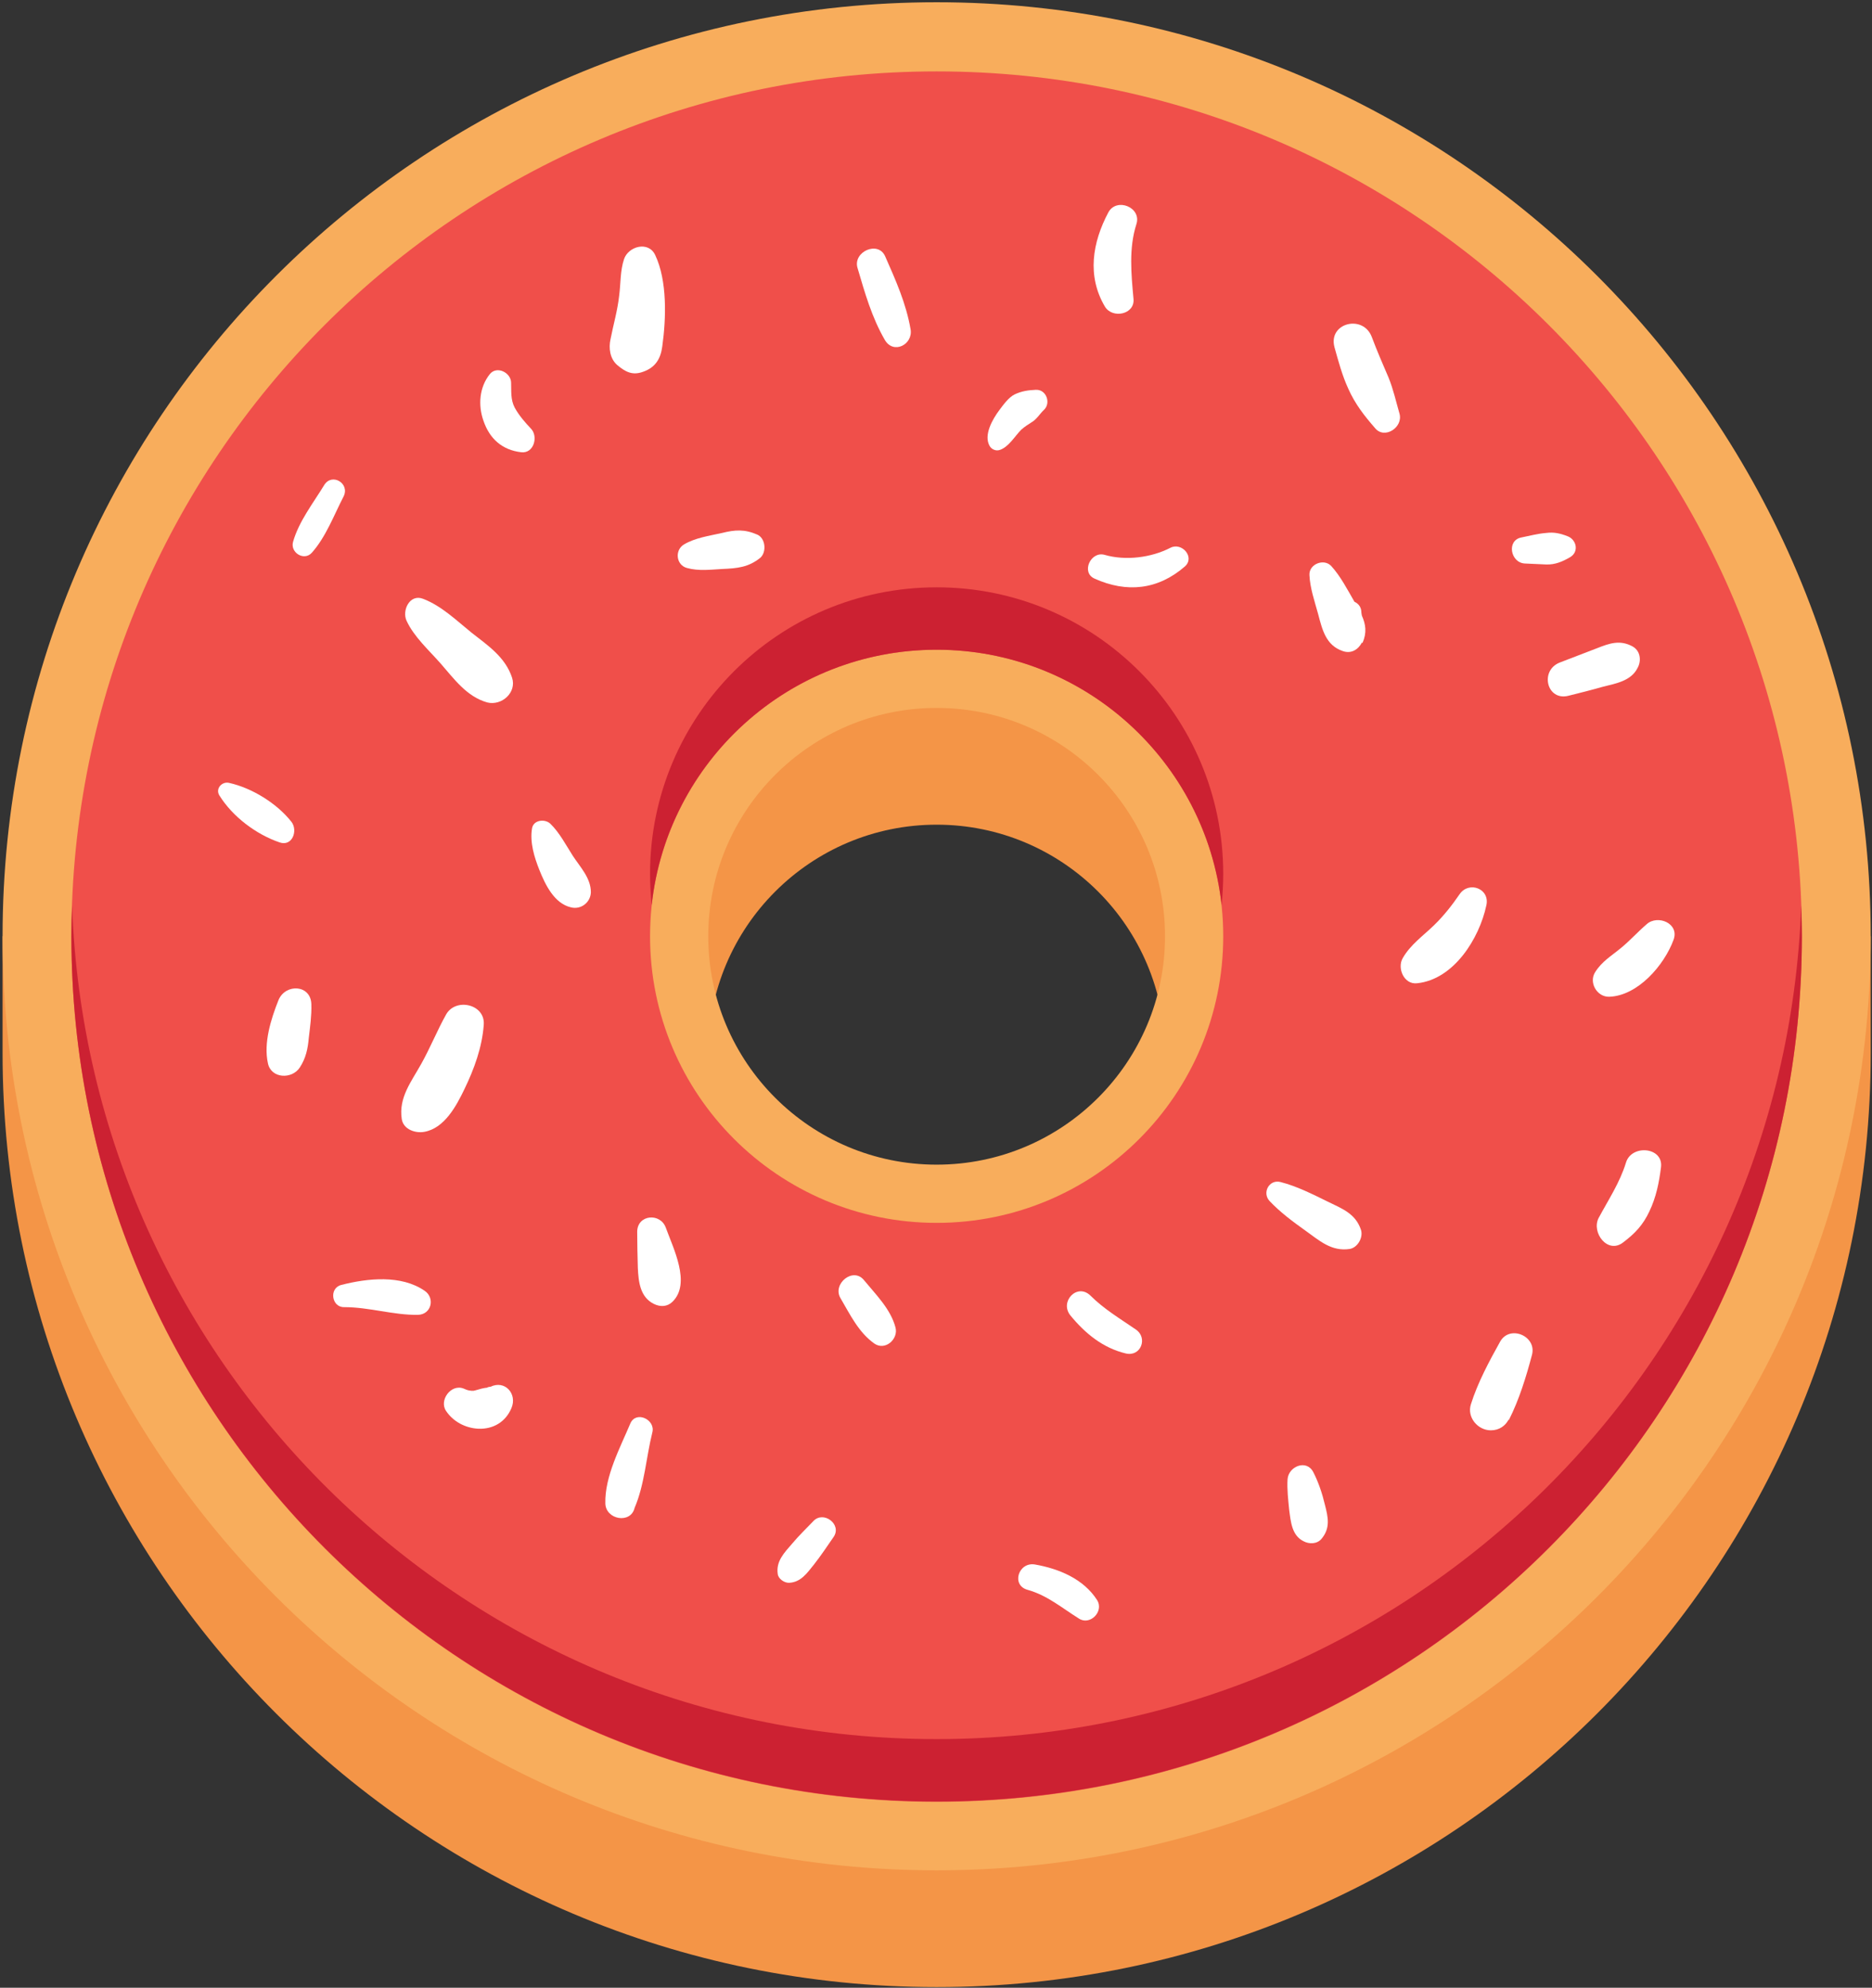 <?xml version="1.0" encoding="UTF-8"?>
<svg width="582px" height="618px" viewBox="0 0 582 618" version="1.1" xmlns="http://www.w3.org/2000/svg" xmlns:xlink="http://www.w3.org/1999/xlink">
    <rect x="0" y="0" width="582" height="618" fill="#333333" stroke="none"/>
    <title>Group</title>
    <g id="Page-1" stroke="none" stroke-width="1" fill="none" fill-rule="evenodd">
        <g id="Group" transform="translate(0.8, 0.7)" fill-rule="nonzero">
            <path d="M578.6,290.4 C560.7,147.2 438.5,36.3 290.4,36.3 C142.3,36.3 20.1,147.2 2.3,290.4 L-1.13686838e-13,290.4 L-1.13686838e-13,326.7 C-1.13686838e-13,487.1 130,617.1 290.4,617.1 C450.8,617.1 580.8,487.1 580.8,326.7 L580.8,290.4 L578.6,290.4 Z M290.4,397.7 C251.2,397.7 219.4,365.9 219.4,326.7 C219.4,287.5 251.2,255.7 290.4,255.7 C329.6,255.7 361.4,287.5 361.4,326.7 C361.4,365.9 329.6,397.7 290.4,397.7 Z" id="Shape" fill="#F49547"></path>
            <path d="M290.4,1.42108547e-14 C130,1.42108547e-14 -1.13686838e-13,130 -1.13686838e-13,290.4 C-1.13686838e-13,450.8 130,580.8 290.4,580.8 C450.8,580.8 580.8,450.8 580.8,290.4 C580.8,130 450.8,1.42108547e-14 290.4,1.42108547e-14 Z M290.4,361.4 C251.2,361.4 219.4,329.6 219.4,290.4 C219.4,251.2 251.2,219.4 290.4,219.4 C329.6,219.4 361.4,251.2 361.4,290.4 C361.4,329.6 329.6,361.4 290.4,361.4 Z" id="Shape" fill="#F8AD5C"></path>
            <path d="M290.4,21.5 C141.9,21.5 21.4,141.9 21.4,290.5 C21.4,439 141.8,559.5 290.4,559.5 C439,559.5 559.4,439.1 559.4,290.5 C559.4,141.9 439,21.5 290.4,21.5 Z M290.4,379.5 C241.2,379.5 201.3,339.6 201.3,290.4 C201.3,241.2 241.2,201.3 290.4,201.3 C339.6,201.3 379.5,241.2 379.5,290.4 C379.5,339.6 339.6,379.5 290.4,379.5 Z" id="Shape" fill="#F04F4A"></path>
            <g transform="translate(21.4, 181.9)" fill="#CC2132" id="Path">
                <path d="M269,-2.84217094e-14 C219.8,-2.84217094e-14 179.9,39.9 179.9,89.1 C179.9,92.4 180.1,95.6 180.4,98.8 C185.2,54.2 223,19.4 269,19.4 C314.9,19.4 352.7,54.2 357.6,98.8 C357.9,95.6 358.1,92.4 358.1,89.1 C358.1,39.9 318.2,-2.84217094e-14 269,-2.84217094e-14 Z"></path>
                <path d="M269,358.1 C123.7,358.1 5.3,242.9 0.2,98.8 C0.1,102 0,105.2 0,108.5 C0,257 120.4,377.5 269,377.5 C417.6,377.5 538,257.1 538,108.5 C538,105.3 537.9,102 537.8,98.8 C532.7,242.9 414.3,358.1 269,358.1 Z"></path>
            </g>
            <path d="M202.9,78.6 C200.8,74.1 194.5,75.9 193.2,79.9 C192,83.5 192.2,87.4 191.7,91.2 C191.2,95.8 189.9,100.2 189,104.8 C188.4,107.5 188.8,110.8 191.1,112.8 C193.6,114.9 195.8,116.1 199.1,114.9 C202.9,113.6 204.6,110.9 205.1,107 C206.3,98.4 206.7,86.6 202.9,78.6 Z" id="Path" fill="#FFFFFF"></path>
            <path d="M158.4,210 C156.3,203.6 150.9,200 145.8,196 C141.1,192.2 136.5,187.7 130.8,185.5 C126.6,183.8 124.1,189.1 125.6,192.3 C127.9,197.3 132.6,201.5 136.2,205.6 C140.4,210.4 144.3,215.9 150.7,217.7 C155.2,218.8 159.9,214.6 158.4,210 Z" id="Path" fill="#FFFFFF"></path>
            <path d="M137.9,314.7 C135.1,319.7 133,325 130.2,330 C127.1,335.6 123.1,340.5 124.1,347.2 C124.6,350.5 128.4,351.7 131.1,351.2 C137.4,350.1 141.1,343.1 143.6,337.9 C146.6,331.7 149.1,324.9 149.6,317.9 C150.1,311.5 140.9,309.4 137.9,314.7 Z" id="Path" fill="#FFFFFF"></path>
            <path d="M511.2,286.6 C508.4,289 506,291.7 503.2,294 C500.2,296.5 497.2,298.2 495.1,301.6 C493.1,304.8 495.7,309.3 499.5,309.2 C508.4,308.9 516.6,299.4 519.5,291.5 C521.4,286.4 514.6,283.6 511.2,286.6 Z" id="Path" fill="#FFFFFF"></path>
            <path d="M422.6,190.7 C422.5,190.2 422.4,189.6 422.4,189.1 C422.2,187.8 421.4,186.9 420.3,186.4 C418.1,182.6 416,178.5 413.1,175.3 C410.8,172.8 406.1,174.7 406.3,178.1 C406.5,182.2 407.9,186.2 409,190.2 C410.3,195.1 411.4,199.9 416.6,201.7 C419.3,202.7 421.5,201.2 422.6,199.1 C422.7,199.1 422.7,199.1 422.8,199.2 C424.2,196 423.8,193.4 422.6,190.7 Z" id="Path" fill="#FFFFFF"></path>
            <path d="M343.8,65.3 C338.8,74.7 337.1,85.1 342.7,94.6 C345,98.5 352.1,97.1 351.6,92.2 C350.9,84.5 350.1,76.5 352.5,69 C354.2,63.8 346.4,60.6 343.8,65.3 Z" id="Path" fill="#FFFFFF"></path>
            <path d="M151.6,430.5 C152,430.3 149.8,430.8 151,430.7 C149.5,430.8 148.3,431.2 146.9,431.6 C146.7,431.6 146.6,431.7 146.5,431.7 C146.2,431.7 145.9,431.7 145.6,431.7 C145.6,431.7 145.4,431.6 145,431.6 C144.4,431.5 143.8,431.2 143.3,431 C139.4,429.5 135.6,434.7 137.9,438 C140.1,441.3 143.9,443.3 147.9,443.5 C152.5,443.7 156.4,441.4 158.2,437.1 C160.1,432.7 156.2,428.2 151.6,430.5 Z" id="Path" fill="#FFFFFF"></path>
            <path d="M89.8,254.8 C85.3,249.1 77.6,244.3 70.4,242.7 C68.2,242.2 66.1,244.5 67.4,246.6 C71.5,253.2 78.8,258.7 86.1,261.2 C90.1,262.6 91.9,257.5 89.8,254.8 Z" id="Path" fill="#FFFFFF"></path>
            <path d="M506.6,200.2 C502.8,198.2 499.6,199.3 495.8,200.8 C491.9,202.3 488,203.8 484.1,205.3 C477.8,207.8 480.1,217.4 486.9,215.6 C490.5,214.7 494.1,213.8 497.6,212.8 C501.6,211.8 506.3,211 508.3,207 C509.6,204.7 509.2,201.5 506.6,200.2 Z" id="Path" fill="#FFFFFF"></path>
            <path d="M411.1,467.1 C410.3,463.7 409.1,460.1 407.5,457 C405.4,452.9 399.8,455.2 399.5,459.2 C399.3,462.3 399.7,465.6 400,468.7 C400.5,472.4 400.8,476.7 404.5,478.5 C406.2,479.4 408.6,479.4 410,477.8 C412.9,474.4 412.1,471 411.1,467.1 Z" id="Path" fill="#FFFFFF"></path>
            <path d="M206.2,381 C204.5,376.3 197.4,376.9 197.3,382.2 C197.3,386 197.4,389.7 197.5,393.5 C197.7,397.8 198.2,402.6 202.5,404.7 C204.5,405.7 206.7,405.6 208.3,404 C214.1,398.3 208.5,387.4 206.2,381 Z" id="Path" fill="#FFFFFF"></path>
            <path d="M131.2,400.6 C123.9,395.6 113.5,396.7 105.3,398.8 C101.4,399.8 102.3,405.8 106.2,405.7 C114,405.7 121.5,408.2 129.1,408.1 C133.4,408 134.5,402.8 131.2,400.6 Z" id="Path" fill="#FFFFFF"></path>
            <path d="M85.8,310.2 C83.4,316.2 81.1,323.6 82.5,329.9 C83.5,334.7 90,334.9 92.4,331.2 C94.3,328.3 94.9,325.4 95.2,322 C95.6,318.6 96.1,315.1 96,311.6 C95.9,305.4 88,305 85.8,310.2 Z" id="Path" fill="#FFFFFF"></path>
            <path d="M234.6,165.5 C230.7,163.8 227.7,164 223.7,165 C219.7,165.9 215.3,166.5 211.8,168.6 C208.9,170.4 209.4,175 212.8,175.9 C216.4,176.9 220.2,176.4 223.8,176.2 C228.4,176 231.9,175.7 235.6,172.7 C237.6,170.9 237.2,166.6 234.6,165.5 Z" id="Path" fill="#FFFFFF"></path>
            <path d="M164.3,132.6 C162.4,130.6 160.5,128.4 159.2,126 C157.9,123.5 158.2,120.9 158.1,118.3 C158.1,115.2 153.7,112.9 151.5,115.6 C148.2,119.7 147.8,125.3 149.5,130.1 C151.4,135.7 155.3,139.2 161.2,139.9 C165.2,140.4 166.6,135 164.3,132.6 Z" id="Path" fill="#FFFFFF"></path>
            <path d="M282.3,101.7 C280.9,93.6 277.7,86.5 274.4,79 C272.2,74 264.3,77.6 265.8,82.6 C268.1,90.4 270.2,97.9 274.3,105 C277,109.6 283.1,106.4 282.3,101.7 Z" id="Path" fill="#FFFFFF"></path>
            <path d="M363.1,169.6 C357.1,172.7 349.1,173.7 342.6,171.8 C338.3,170.6 335.2,177.3 339.5,179.2 C349.5,183.7 359.2,182.7 367.6,175.4 C370.8,172.5 366.6,167.8 363.1,169.6 Z" id="Path" fill="#FFFFFF"></path>
            <path d="M434.3,127.9 C433.2,124.1 432.4,120.4 430.9,116.7 C429.1,112.5 427.3,108.4 425.7,104.1 C423,96.9 412,99.7 414.1,107.3 C415.3,111.6 416.5,116.1 418.4,120.2 C420.5,124.9 423.3,128.5 426.7,132.4 C429.6,136 435.5,132.2 434.3,127.9 Z" id="Path" fill="#FFFFFF"></path>
            <path d="M453,277.3 C450.6,280.8 448,284.1 445,287 C441.6,290.3 437.7,293 435.3,297.2 C433.5,300.3 435.7,305.5 439.8,305 C451.2,303.8 459.1,291.1 461.3,280.8 C462.5,275.6 455.9,273.1 453,277.3 Z" id="Path" fill="#FFFFFF"></path>
            <path d="M352.4,412.7 C347.6,409.4 342.4,406.3 338.2,402.1 C334.1,398.1 328.5,404 332,408.3 C336.6,413.9 342.1,418.4 349.2,420.1 C353.9,421.2 356.1,415.3 352.4,412.7 Z" id="Path" fill="#FFFFFF"></path>
            <path d="M504.7,360.8 C502.8,367 499.2,372.4 496.2,378 C493.9,382.5 499,389.3 503.8,385.6 C507.5,382.8 510,380.2 512,375.9 C514.1,371.5 515,367 515.6,362.2 C516.4,355.9 506.4,355 504.7,360.8 Z" id="Path" fill="#FFFFFF"></path>
            <path d="M340.3,496.8 C336.1,490.2 328.4,487 320.9,485.7 C315.8,484.9 313.5,492.2 318.7,493.6 C324.8,495.3 329.3,499.2 334.6,502.5 C338,504.8 342.5,500.4 340.3,496.8 Z" id="Path" fill="#FFFFFF"></path>
            <path d="M195.2,441.8 C192,449.4 187.2,458.3 187.4,466.7 C187.5,471.8 195.3,473.2 196.5,468.1 C199.6,460.9 200.1,452.3 202,444.7 C203.1,440.7 197,437.8 195.2,441.8 Z" id="Path" fill="#FFFFFF"></path>
            <path d="M277.6,412 C276.1,406.3 271.5,401.8 267.8,397.3 C264.4,393.1 257.9,398.5 260.5,402.9 C263.5,408 266.1,413.5 271,417 C274.4,419.4 278.6,415.6 277.6,412 Z" id="Path" fill="#FFFFFF"></path>
            <path d="M177.3,265.4 C175.2,262.1 173.1,258.1 170.3,255.4 C168.6,253.8 165,254.2 164.6,256.9 C163.9,261.2 165.3,265.8 166.9,269.8 C168.7,274.3 171.5,280.2 176.7,281.4 C179.8,282.2 182.8,279.9 182.9,276.7 C182.9,272.3 179.6,268.9 177.3,265.4 Z" id="Path" fill="#FFFFFF"></path>
            <path d="M100,150.1 C96.6,155.7 92.1,161.4 90.3,167.8 C89.4,171.1 93.7,173.8 96.1,171.2 C100.5,166.3 103,159.5 106,153.7 C108.1,149.6 102.4,146.2 100,150.1 Z" id="Path" fill="#FFFFFF"></path>
            <path d="M321.2,120.5 C318.9,120.6 316.8,120.9 314.7,121.9 C312.8,122.8 311.1,125.2 309.9,126.8 C307.8,129.6 304.9,134.6 306.9,138 C307.5,139 308.8,139.6 310,139.2 C312.8,138.3 314.7,134.9 316.7,132.9 C317.7,132 318.8,131.3 319.9,130.6 C321.5,129.7 322.5,127.9 323.8,126.7 C326,124.6 324.5,120.3 321.2,120.5 Z" id="Path" fill="#FFFFFF"></path>
            <path d="M486.5,166 C484.2,165.1 482.3,164.7 479.9,165 C477.3,165.2 474.7,165.9 472.2,166.4 C467.5,167.3 468.8,174.3 473.3,174.5 C475.5,174.6 477.7,174.7 479.9,174.8 C482.7,174.9 485,173.9 487.4,172.5 C490.2,170.8 489.3,167 486.5,166 Z" id="Path" fill="#FFFFFF"></path>
            <path d="M465.6,416.4 C462.2,422.5 458.6,429.2 456.5,435.9 C455.2,439.9 458.6,444 462.7,444 C465.3,444 467.2,442.6 468.2,440.7 C468.2,440.7 468.2,440.8 468.3,440.8 C471.5,434.5 473.7,427.3 475.5,420.5 C477,414.7 468.6,411.1 465.6,416.4 Z" id="Path" fill="#FFFFFF"></path>
            <path d="M422.3,381.6 C420.6,376.6 416.5,375.1 412,372.9 C407.3,370.6 402.4,368.1 397.3,366.8 C393.8,365.9 391.5,370.1 393.9,372.7 C397.1,376.1 401.1,379.1 404.9,381.8 C409.4,385 413.1,388.5 418.9,387.6 C421.4,387.1 423.1,383.9 422.3,381.6 Z" id="Path" fill="#FFFFFF"></path>
            <path d="M252.1,472.2 C249.9,474.5 247.6,476.7 245.5,479.2 C243,482.1 240.4,484.7 241,488.7 C241.2,490.2 243.1,491.5 244.6,491.4 C248.2,491.2 250.1,488.4 252.2,485.8 C254.4,483 256.4,480 258.4,477.1 C261,473.2 255.2,468.9 252.1,472.2 Z" id="Path" fill="#FFFFFF"></path>
        </g>
    </g>
</svg>